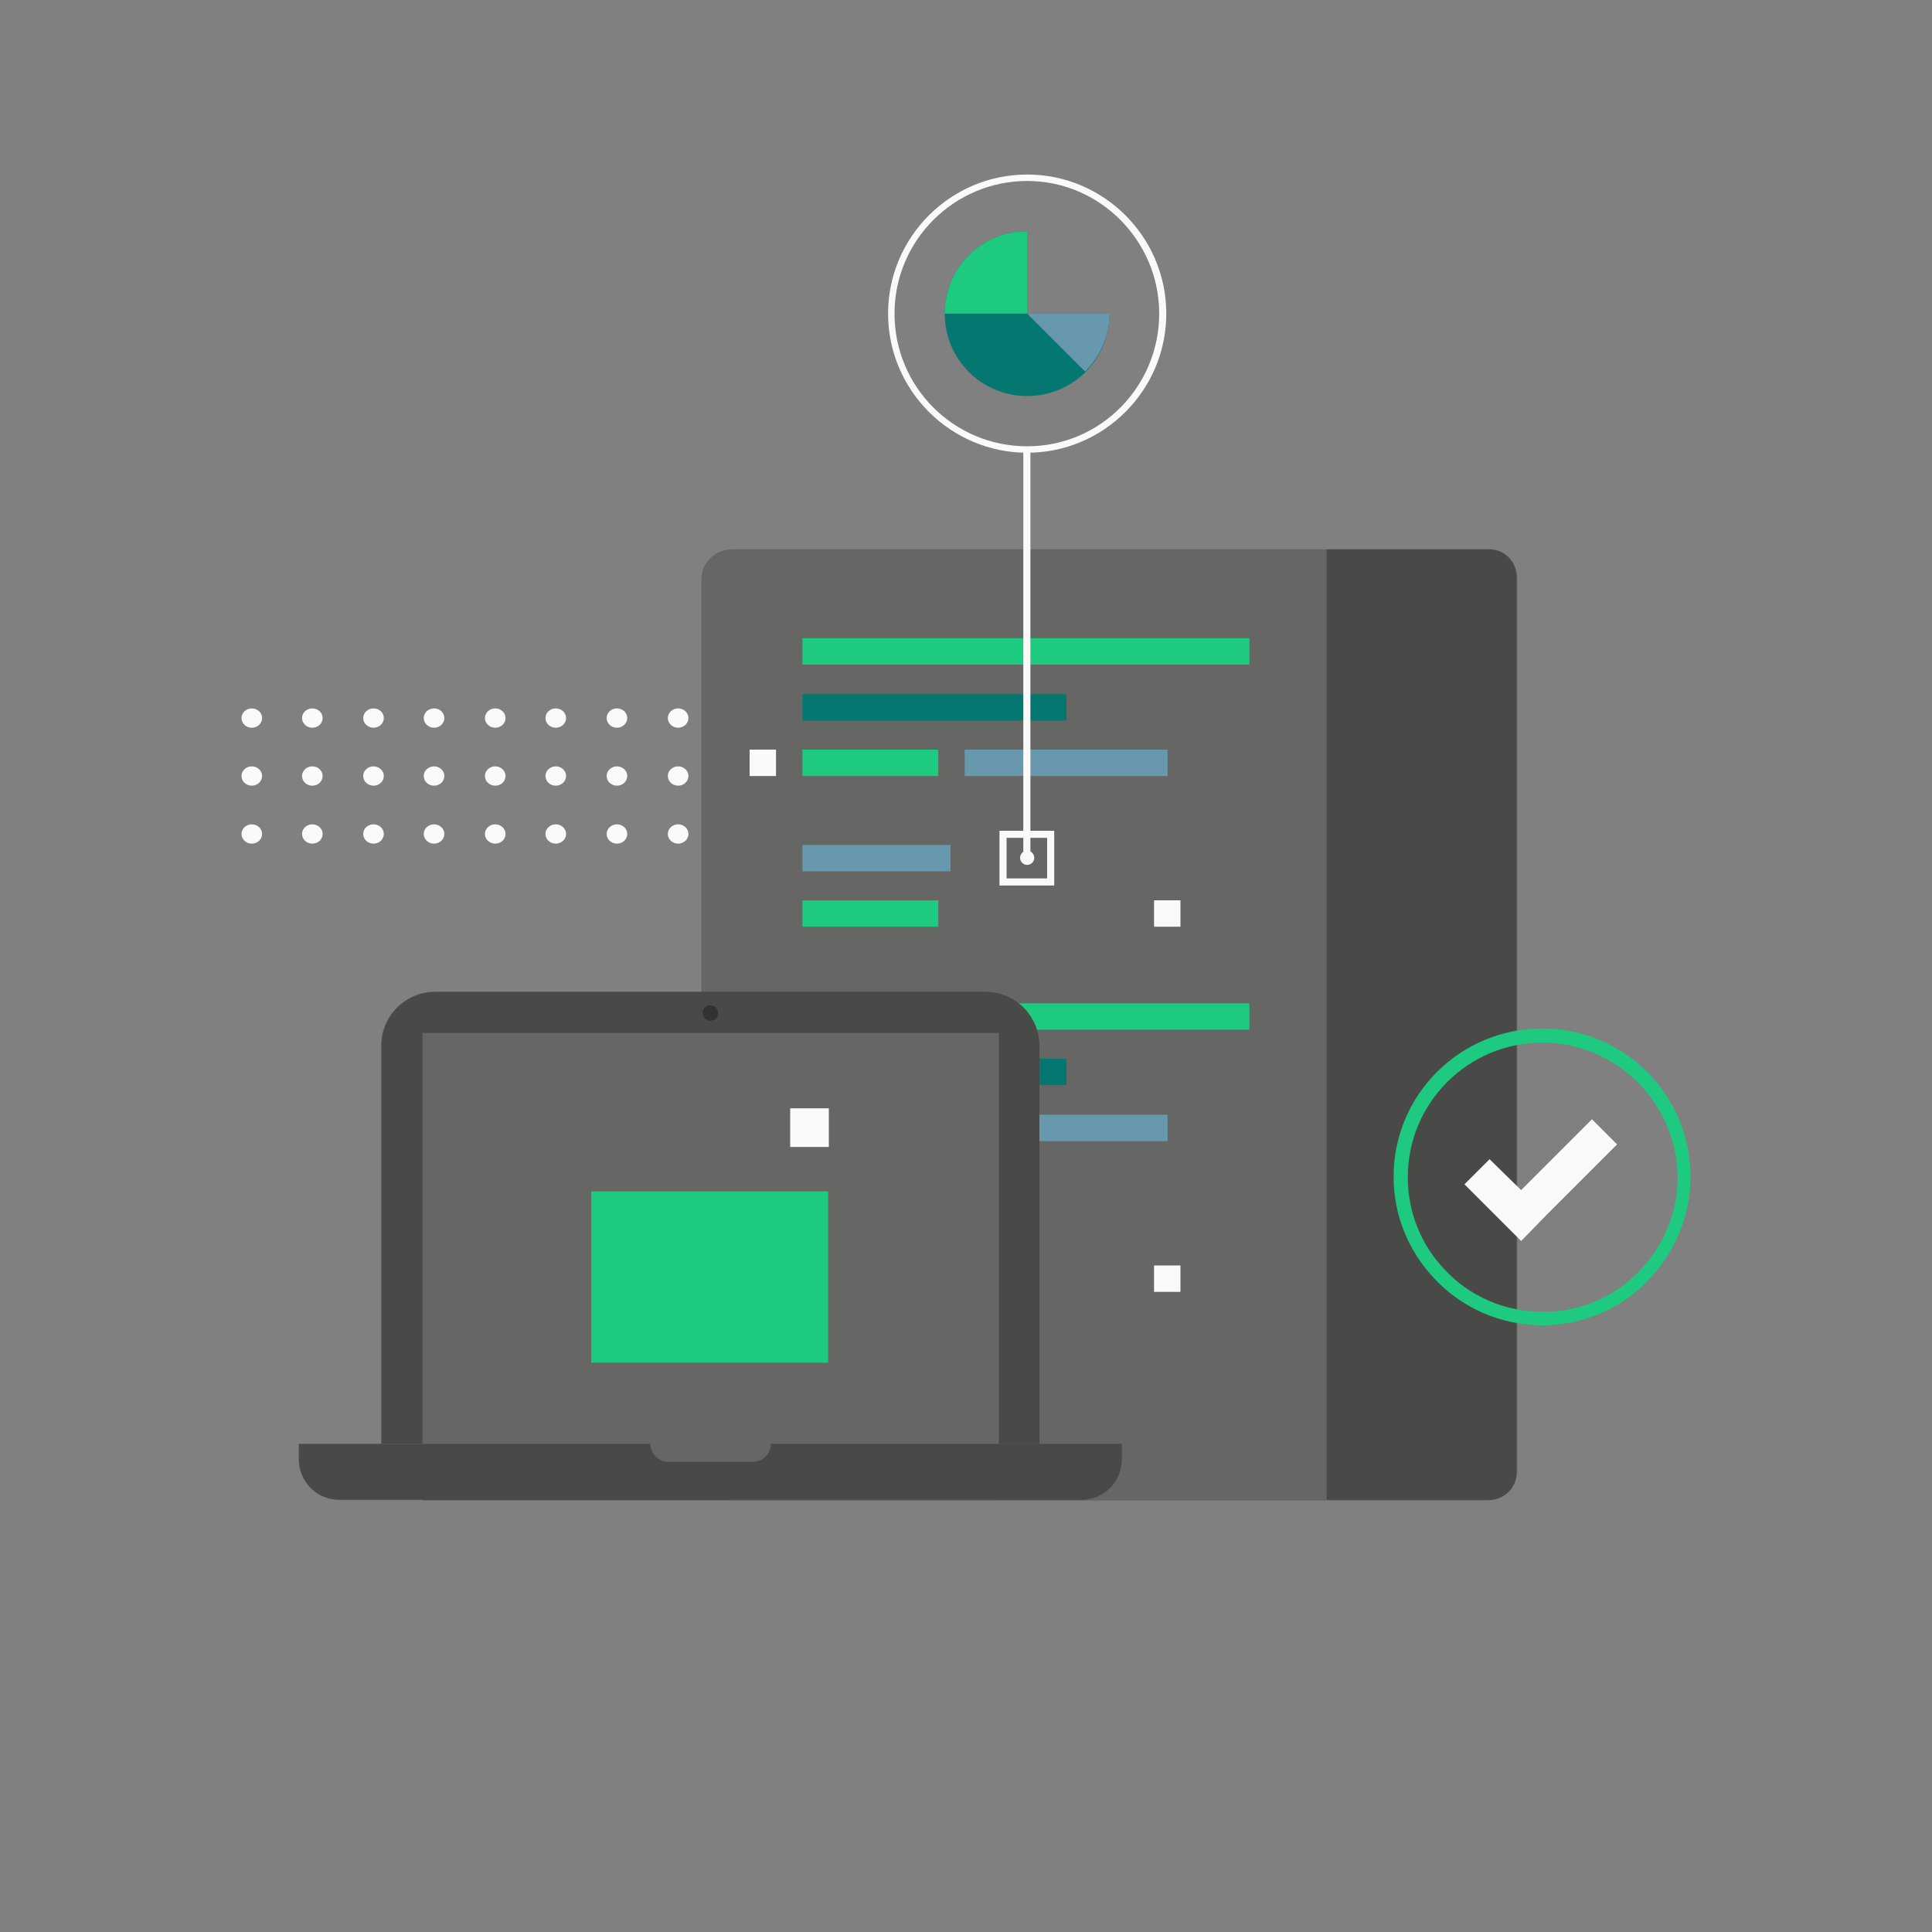 <svg version="1.1" id="Layer_1" xmlns="http://www.w3.org/2000/svg" xmlns:xlink="http://www.w3.org/1999/xlink" x="0px" y="0px"
	 viewBox="0 0 300 300" style="enable-background:new 0 0 300 300;" xml:space="preserve">
  <rect x="0" y="0" width="300" height="300" fill="#808080" stroke="none"/>
  <style type="text/css">
    .st0{fill:#FBFAF9;}
    .st1{fill:#666665;}
    .st2{fill:#1DCA7F;}
    .st3{fill:#047870;}
    .st4{fill:#6898AE;}
    .st5{fill:#494948;}
    .st6{fill:#323231;}

    @keyframes box-item {
      0%, 50% {
        transform: none;
      }
      25% {
        transform: scale(0.2, 1);
      }
    }
    .box-item1 {
      animation: box-item 5000ms ease-in-out infinite;
      transform-origin: 124.6px 0;
    }
    .box-item2 {
      animation: box-item 6000ms ease-in-out -5000ms infinite;
      transform-origin: 153.2px 0;
    }
    .box-item3 {
      animation: box-item 4000ms ease-in-out -1400ms infinite;
      transform-origin: 124.6px 0;
    }
    .box-item4 {
      animation: box-item 6100ms ease-in-out -2400ms infinite;
      transform-origin: 124.6px 0;
    }
    .box-item5 {
      animation: box-item 5000ms ease-in-out -700ms infinite;
      transform-origin: 149.8px 0;
    }

    @keyframes check {
      from {
        transform: translateY(-7px);
      }
    }
    .check {
      animation: check 5000ms ease-in-out -3000ms alternate infinite;
    }

    @keyframes dots {
      from {
        transform: translateX(10px);
      }
    }
    .dots {
      animation: dots 6000ms ease-in-out -3000ms alternate infinite;
    }

    @keyframes pie1 {
      to {
        transform: rotate(45deg);
      }
    }
    .pie1 {
      animation: pie1 4500ms ease-in-out alternate infinite;
      transform-origin: 159.5px 48.7px;
    }
    @keyframes pie2 {
      to {
        transform: rotate(-45deg);
      }
    }
    .pie2 {
      animation: pie2 4500ms ease-in-out alternate infinite;
      transform-origin: 159.5px 48.7px;
    }

    @keyframes square1 {
      0%, 50% {
        transform: none;
      }
      25% {
        transform: scale(0.3, 1);
      }
    }
    .square1 {
      animation: square1 6000ms ease-in-out -1000ms infinite;
      transform-origin: 91.8px 0;
    }

    @keyframes square2 {
      0%, 50% {
        transform: none;
      }
      25% {
        transform: scale(0.5);
      }
    }
    .square2 {
      animation: square2 3000ms ease-in-out -2000ms infinite;
      transform-origin: 125.7px 175.1px;
    }
  </style>
  
	<g class="dots">
    <ellipse class="st0" cx="39.1" cy="111.5" rx="1.6" ry="1.5"/>
    <ellipse class="st0" cx="39.1" cy="120.5" rx="1.6" ry="1.5"/>
    <ellipse class="st0" cx="39.1" cy="129.5" rx="1.6" ry="1.5"/>
    <ellipse class="st0" cx="58" cy="111.5" rx="1.6" ry="1.5"/>
    <ellipse class="st0" cx="58" cy="120.5" rx="1.6" ry="1.5"/>
    <ellipse class="st0" cx="58" cy="129.5" rx="1.6" ry="1.5"/>
    <ellipse class="st0" cx="48.5" cy="111.5" rx="1.6" ry="1.5"/>
    <ellipse class="st0" cx="48.5" cy="120.5" rx="1.6" ry="1.5"/>
    <ellipse class="st0" cx="48.5" cy="129.5" rx="1.6" ry="1.5"/>
    <ellipse class="st0" cx="76.9" cy="111.5" rx="1.6" ry="1.5"/>
    <ellipse class="st0" cx="76.9" cy="120.5" rx="1.6" ry="1.5"/>
    <ellipse class="st0" cx="76.9" cy="129.5" rx="1.6" ry="1.5"/>
    <ellipse class="st0" cx="67.4" cy="111.5" rx="1.6" ry="1.5"/>
    <ellipse class="st0" cx="67.4" cy="120.5" rx="1.6" ry="1.5"/>
    <ellipse class="st0" cx="67.4" cy="129.5" rx="1.6" ry="1.5"/>
    <ellipse class="st0" cx="95.8" cy="111.5" rx="1.6" ry="1.5"/>
    <ellipse class="st0" cx="95.8" cy="120.5" rx="1.6" ry="1.5"/>
    <ellipse class="st0" cx="95.8" cy="129.5" rx="1.6" ry="1.5"/>
    <ellipse class="st0" cx="86.3" cy="111.5" rx="1.6" ry="1.5"/>
    <ellipse class="st0" cx="86.3" cy="120.5" rx="1.6" ry="1.5"/>
    <ellipse class="st0" cx="86.3" cy="129.5" rx="1.6" ry="1.5"/>
    <ellipse class="st0" cx="114.7" cy="111.5" rx="1.6" ry="1.5"/>
    <ellipse class="st0" cx="114.7" cy="120.5" rx="1.6" ry="1.5"/>
    <ellipse class="st0" cx="114.7" cy="129.5" rx="1.6" ry="1.5"/>
    <ellipse class="st0" cx="105.3" cy="111.5" rx="1.6" ry="1.5"/>
    <ellipse class="st0" cx="105.3" cy="120.5" rx="1.6" ry="1.5"/>
    <ellipse class="st0" cx="105.3" cy="129.5" rx="1.6" ry="1.5"/>
    <ellipse class="st0" cx="133.6" cy="111.5" rx="1.6" ry="1.5"/>
    <ellipse class="st0" cx="133.6" cy="120.5" rx="1.6" ry="1.5"/>
    <ellipse class="st0" cx="133.6" cy="129.5" rx="1.6" ry="1.5"/>
    <ellipse class="st0" cx="124.2" cy="111.5" rx="1.6" ry="1.5"/>
    <ellipse class="st0" cx="124.2" cy="120.5" rx="1.6" ry="1.5"/>
    <ellipse class="st0" cx="124.2" cy="129.5" rx="1.6" ry="1.5"/>
  </g>
  
  <path class="st1" d="M113.7,85.3h117.1c2.6,0,4.8,2.1,4.8,4.8v138.1c0,2.6-2.1,4.8-4.8,4.8H113.7c-2.6,0-4.8-2.1-4.8-4.8V90C108.9,87.4,111,85.3,113.7,85.3z"/>

  <rect x="124.6" y="155.8" class="st2 box-item1" width="69.4" height="4.1"/>
  <rect x="124.6" y="164.4" class="st3" width="41" height="4.1"/>
  <rect x="124.6" y="187.8" class="st4" width="23" height="4.1"/>
  <rect x="153.2" y="187.8" class="st0 box-item2" width="4.1" height="4.1"/>
  <rect x="179.2" y="196.5" class="st0" width="4.1" height="4.1"/>
  <rect x="124.6" y="173.1" class="st2" width="21.1" height="4.1"/>
  <rect x="124.6" y="196.5" class="st2 box-item3" width="21.1" height="4.1"/>
  <rect x="116.4" y="173.1" class="st0" width="4.1" height="4.1"/>
  <rect x="149.8" y="173.1" class="st4" width="31.5" height="4.1"/>

  <path class="st5" d="M161.4,224.2H59.2v-61.8c0-4.7,3.8-8.4,8.4-8.4H153c4.7,0,8.4,3.8,8.4,8.4V224.2z"/>
  <rect x="65.6" y="160.4" class="st1" width="89.5" height="72.6"/>
  <path class="st5" d="M119.7,224.2c0,1.5-1.2,2.8-2.8,2.8h-13.1c-1.5,0-2.8-1.2-2.8-2.8H46.4v2.4c0,3.5,2.8,6.3,6.3,6.3h115.2c3.5,0,6.3-2.8,6.3-6.3v-2.4H119.7z"/>
  <circle class="st6" cx="110.3" cy="157.3" r="1.2"/>
  <path class="st5" d="M235.5,89.5v139.2c0,2.3-1.9,4.2-4.2,4.2h-25.3V85.3h25.3C233.6,85.3,235.5,87.2,235.5,89.5z"/>
  
  <rect x="124.6" y="99.1" class="st2 box-item4" width="69.4" height="4.1"/>
  <rect x="124.6" y="107.8" class="st3" width="41" height="4.1"/>
  <rect x="124.6" y="131.2" class="st4" width="23" height="4.1"/>

  <path class="st0" d="M162.6,130.1v6.3h-6.3v-6.3H162.6 M163.7,129h-1.1h-6.3h-1.1v1.1v6.3v1.1h1.1h6.3h1.1v-1.1v-6.3V129L163.7,129z"/>
	<circle class="st0" cx="159.5" cy="133.2" r="1.1"/>

  <rect x="179.2" y="139.8" class="st0" width="4.1" height="4.1"/>
  <rect x="124.6" y="116.4" class="st2" width="21.1" height="4.1"/>
  <rect x="124.6" y="139.8" class="st2" width="21.1" height="4.1"/>
  <rect x="116.4" y="116.4" class="st0" width="4.1" height="4.1"/>
  <rect x="149.8" y="116.4" class="st4 box-item5" width="31.5" height="4.1"/>

  <rect x="91.8" y="185" class="st2 square1" width="36.8" height="26.6"/>
  <rect x="122.7" y="172.1" class="st0 square2" width="6" height="6"/>

  <path class="st3" d="M159.5,48.7V35.9c-7.1,0-12.8,5.7-12.8,12.8c0,7.1,5.7,12.8,12.8,12.8c7.1,0,12.8-5.7,12.8-12.8H159.5z"/>
  <path class="st2 pie1" d="M159.5,35.9v12.8h-12.8C146.7,41.6,152.4,35.9,159.5,35.9z"/>
  <path class="st4 pie2" d="M159.5,48.7l9,9c2.3-2.3,3.8-5.5,3.8-9H159.5z"/>
  <path class="st0" d="M159.5,70.3c-11.9,0-21.6-9.7-21.6-21.6s9.7-21.6,21.6-21.6s21.6,9.7,21.6,21.6S171.4,70.3,159.5,70.3zM159.5,28.1c-11.3,0-20.6,9.2-20.6,20.6s9.2,20.6,20.6,20.6S180,60,180,48.7S170.8,28.1,159.5,28.1z"/>
  <rect x="158.9" y="69.8" class="st0" width="1.1" height="63.4"/>

  <g class="check">
    <path class="st2" d="M239.5,205.8c-6.4,0-12.6-2.7-16.9-7.4c-4-4.3-6.2-9.8-6.2-15.7c0-12.7,10.3-23,23.1-23c12.7,0,23,10.3,23,23c0,5.8-2.2,11.4-6.2,15.7C252,203.2,245.8,205.8,239.5,205.8z M239.5,161.9c-11.6,0-20.9,9.4-20.9,20.9c0,5.3,2,10.4,5.6,14.2c3.9,4.3,9.5,6.7,15.4,6.7c5.8,0,11.4-2.4,15.3-6.7c3.6-3.9,5.6-8.9,5.6-14.2C260.4,171.3,251,161.9,239.5,161.9z"/>
    <polygon class="st0" points="251.1,177.7 247.2,173.8 236.2,184.8 231.3,180 227.4,183.9 232.2,188.7 232.2,188.7 236.2,192.7 240.1,188.7 240.1,188.7"/>
  </g>
</svg>
